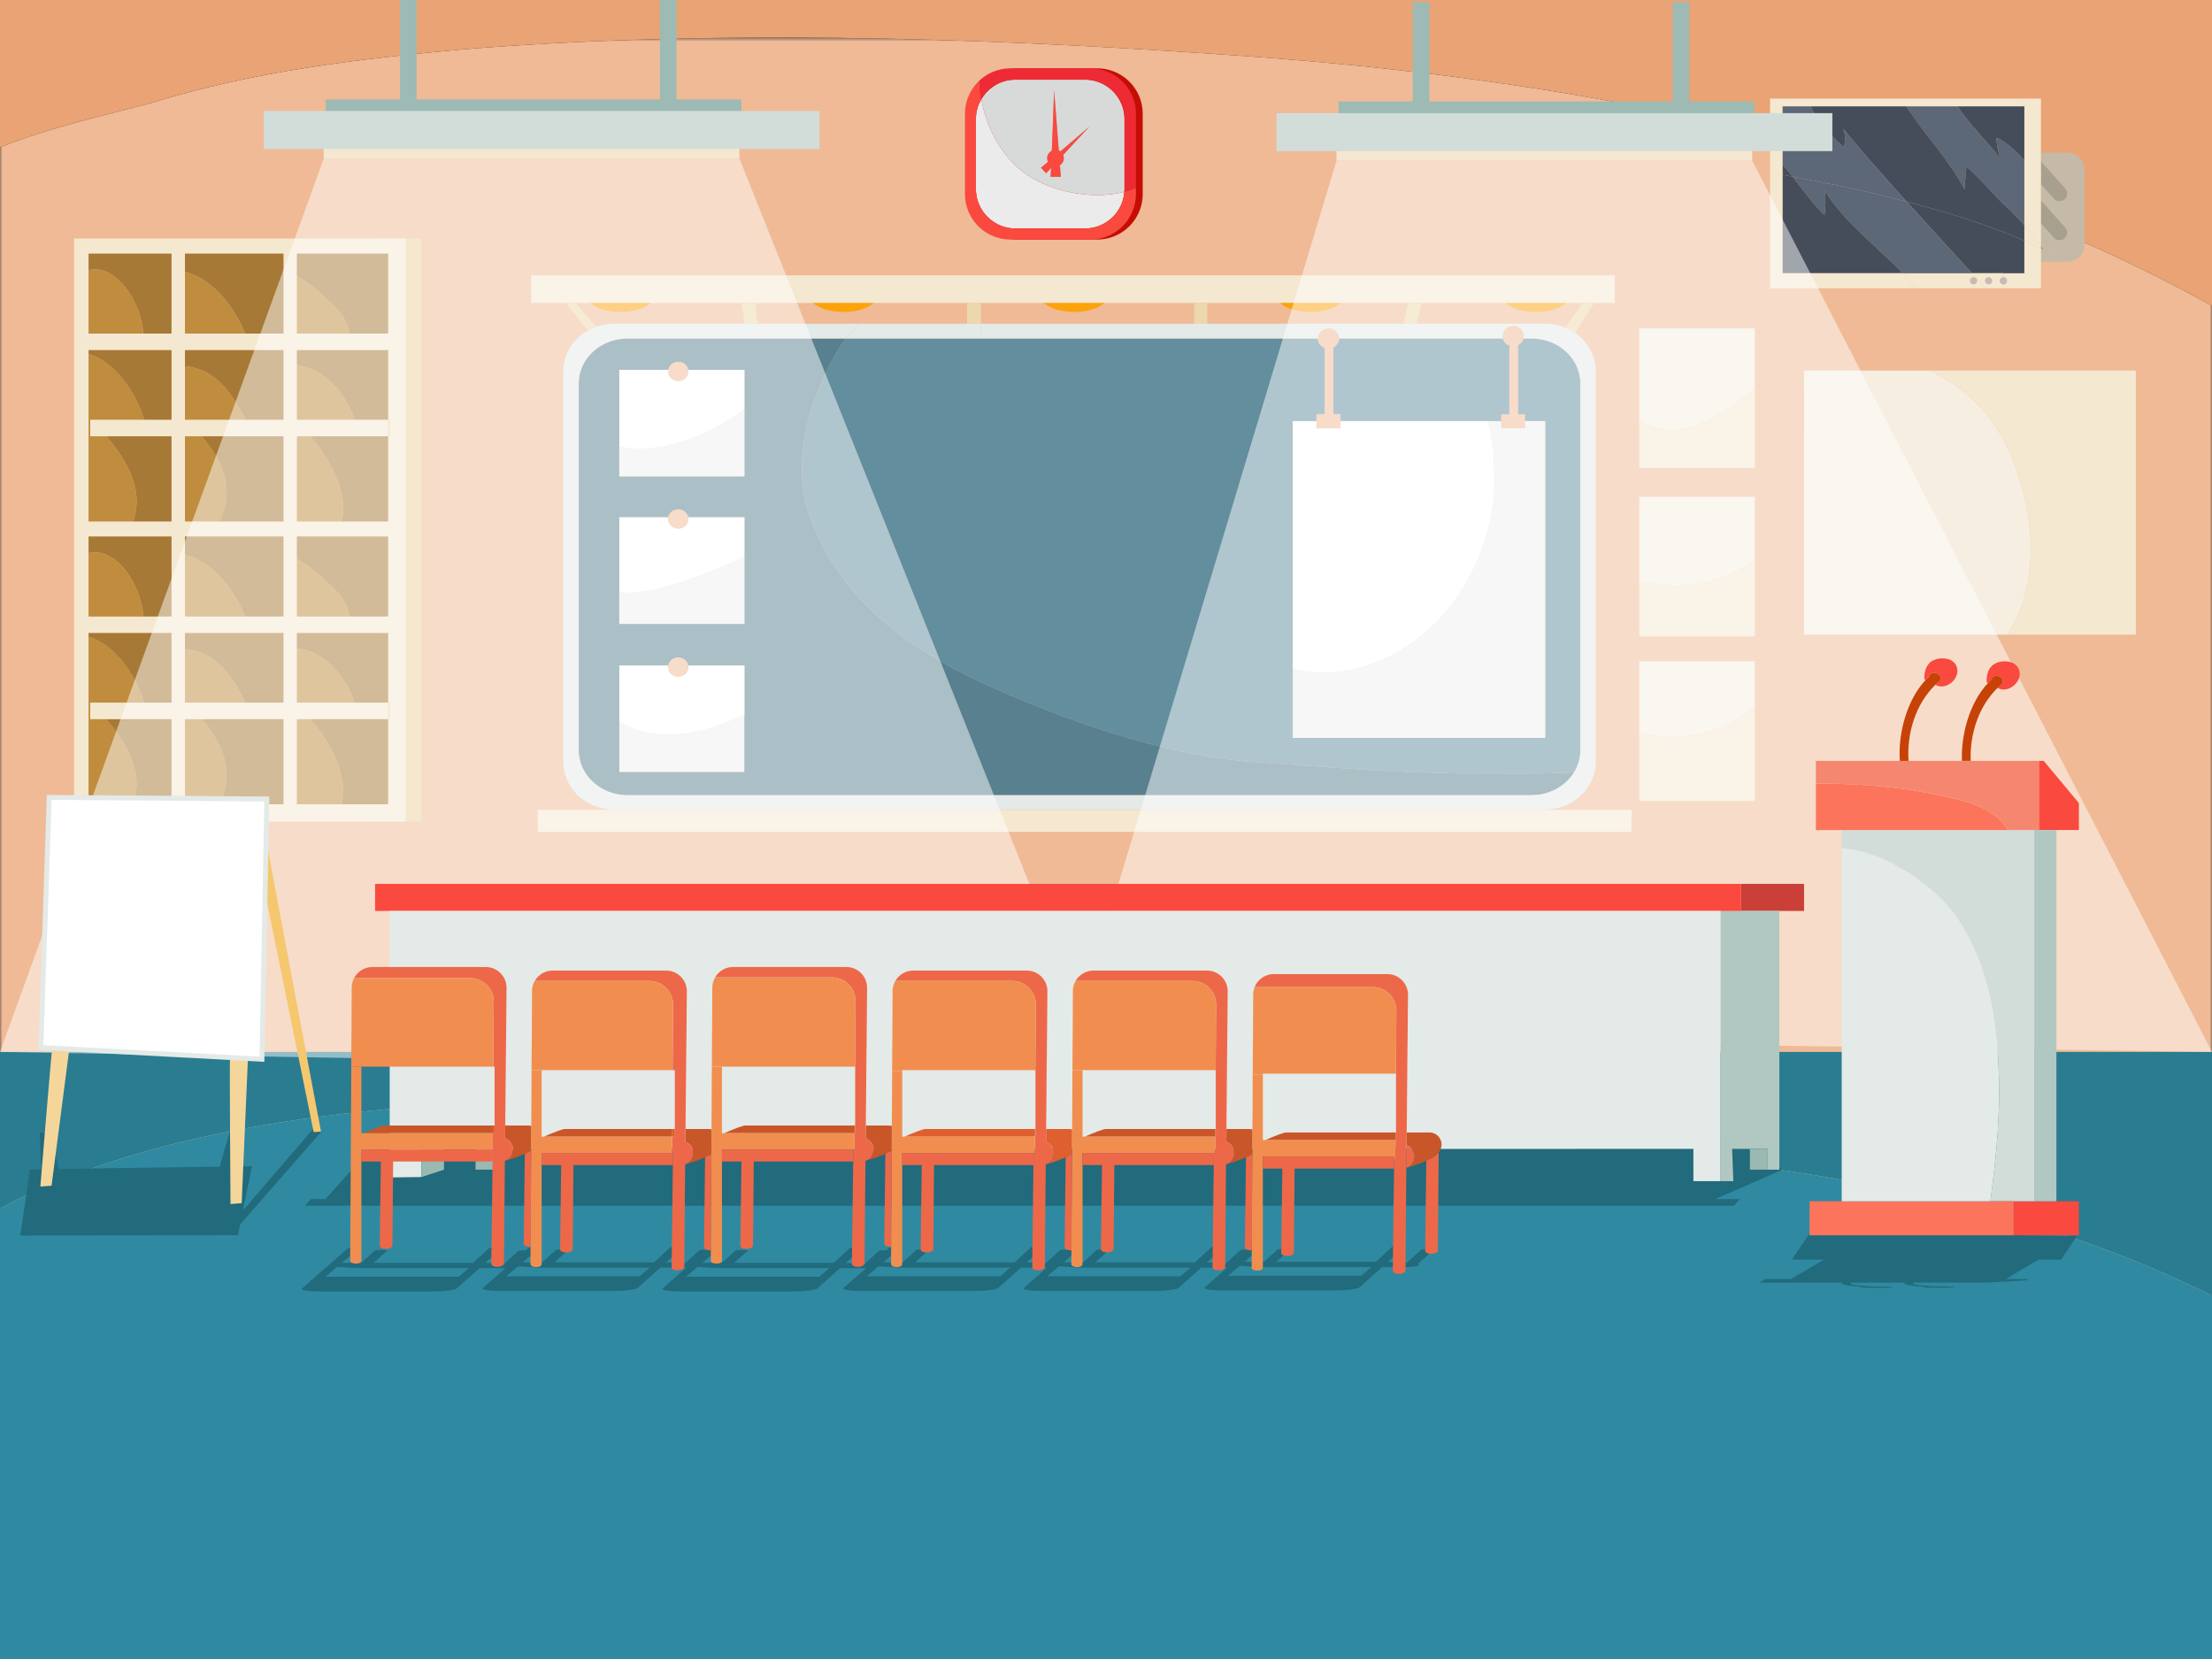 <svg width="480" height="360" viewBox="0 0 480 360" xmlns="http://www.w3.org/2000/svg" xmlns:xlink="http://www.w3.org/1999/xlink"><rect x="0" y="0" width="480" height="360" fill="#333333" stroke="none"/><defs><path id="a" d="M0 .653h480v274.872H0z"/></defs><g fill="none" fill-rule="evenodd"><g transform="translate(0 7.475)"><mask id="b" fill="#fff"><use xlink:href="#a"/></mask><path d="M480 58.885v216.64H0V24.498c11.339-4.517 24.523-7.39 32.533-9.547 22.4-6.941 44.8-9.611 68.267-11.747C154.667-1.068 209.6.534 264 4.272c73.312 4.773 150.859 18.39 216 54.613" fill="#EFBA95" mask="url(#b)"/></g><path d="M480 0v66.36c-65.141-36.223-142.688-49.84-216-54.613-54.4-3.738-109.333-5.34-163.2-1.068-23.467 2.136-45.867 4.806-68.267 11.747-8.01 2.158-21.194 5.03-32.533 9.548V0h480z" fill="#E9A375"/><path d="M241.49 15.442h-.01a9.592 9.592 0 0 0-3.381-.609h-17.355a9.852 9.852 0 0 0-6.901 2.82 9.81 9.81 0 0 0-2.966 7.048v17.397c0 5.446 4.406 9.878 9.867 9.878h17.355a9.83 9.83 0 0 0 1.952-.192 9.873 9.873 0 0 0 7.914-9.686V24.7a9.836 9.836 0 0 0-6.474-9.259" fill="#C60D05"/><path d="M380.8 143.487v10.101c-7.488 5.619-15.573 7.861-25.067 5.352v-15.453H380.8z" fill="#F5EEE1"/><path d="M380.8 121.476v16.639h-25.067v-12.057c8.406 2.328 18.251.886 25.067-4.582" fill="#F5E8D0"/><path d="M435.552 97c5.717 11.736 7.861 29.325.01 40.73h-44.075V80.404h27.243c7.275 3.343 13.29 9.078 16.822 16.596M380.8 71.273v13.125c-7.488 6.333-17.44 12.335-25.067 6.685v-19.81H380.8zm0 36.523v13.68c-6.816 5.468-16.661 6.91-25.067 4.582v-18.262H380.8z" fill="#F5EEE1"/><path d="M161.536 155.137v12.398h-27.147V156.57c8.544 5.136 18.24 2.638 27.147-1.432" fill="#F0F0F0"/><path d="M322.858 91.36c1.579 4.678 1.408 11.171 1.408 14.898-.352 8.544-3.914 18.155-9.248 24.915-7.552 10.284-22.015 17.482-34.495 13.958V91.36h5.152v1.58h5.195v-1.58h31.988z" fill="#FFF"/><path d="M134.39 156.569v10.967h27.146v-23.12h-12.192c-.181-.983-1.077-1.73-2.165-1.73s-1.995.747-2.176 1.73H134.39v12.153zm0-28.087v6.9h27.146V112.26h-12.192c-.181-.983-1.077-1.73-2.165-1.73s-1.995.747-2.176 1.73H134.39v16.221zm0-31.525v6.417h27.146V80.255h-12.192c-.181-.983-1.077-1.731-2.165-1.731s-1.995.748-2.176 1.731H134.39v16.702zm49.184-23.506c-2.806 3.78-5.078 8.78-6.155 11.802-3.2 7.123-4.619 17.802-2.133 25.63 6.048 18.155 20.629 29.197 37.333 37.025 17.781 8.191 39.83 16.019 59.381 17.44 15.648 1.067 32 2.498 47.648 2.498 7.572 0 14.667.16 21.93-.267-1.812 2.969-5.28 4.977-9.258 4.977H136.203c-5.867 0-10.624-4.357-10.624-9.75V83.202c0-5.393 4.757-9.75 10.624-9.75h47.37z" fill="#59808F"/><path d="M161.536 144.416v10.72c-8.907 4.07-18.603 6.569-27.147 1.433v-12.153h10.614a1.988 1.988 0 0 0-.032.362c0 1.143.992 2.082 2.208 2.082 1.216 0 2.197-.94 2.197-2.082 0-.127-.01-.246-.032-.362h12.192z" fill="#FFF"/><path d="M463.467 80.404v57.326h-27.904c7.85-11.405 5.706-28.994-.011-40.73-3.53-7.519-9.547-13.253-16.821-16.596h44.736z" fill="#F5E8D0"/><path d="M161.536 120.825v14.556h-27.147v-6.899c6.603 1.068 19.35-4.037 27.147-7.657" fill="#F0F0F0"/><path d="M161.536 112.26v8.565c-7.797 3.62-20.544 8.725-27.147 7.657V112.26h10.614a1.969 1.969 0 0 0-.032.353c0 1.153.992 2.093 2.208 2.093 1.216 0 2.197-.94 2.197-2.093 0-.118-.01-.235-.032-.353h12.192z" fill="#FFF"/><path d="M380.8 153.588v20.217h-25.067V158.94c9.494 2.51 17.579.267 25.067-5.352" fill="#F5E8D0"/><path d="M325.739 92.941h5.194v-1.58h4.416v68.763h-54.826v-14.993c12.48 3.524 26.944-3.674 34.496-13.958 5.333-6.76 8.896-16.371 9.248-24.915 0-3.727.17-10.22-1.408-14.897h2.88v1.58z" fill="#F0F0F0"/><path d="M322.858 91.36H290.87v-1.462h-1.537V75.385c.737-.374 1.237-1.1 1.237-1.933h35.543c.096.395.308.737.596 1.014.257.246.587.438.95.545l-.129.48v14.407h-1.792v1.463h-2.88z" fill="#628E9E"/><path d="M380.8 84.398v17.193h-25.067V91.083c7.627 5.65 17.579-.352 25.067-6.685" fill="#F5E8D0"/><path d="M161.536 88.798v14.577h-27.147v-6.418c9.174 1.708 19.478-2.371 27.147-8.16" fill="#F0F0F0"/><path d="M286.646 74.99c.235.213.51.395.821.502v14.406h-1.792v1.463h-5.152v68.763h54.826V91.36h-4.415v-1.463h-1.537V74.861c.576-.288 1.013-.8 1.164-1.409h1.758c5.867 0 10.615 4.357 10.615 9.75v79.603a9.07 9.07 0 0 1-1.355 4.774c-7.265.426-14.358.267-21.932.267-15.646 0-32-1.431-47.646-2.499-19.554-1.42-41.6-9.248-59.382-17.44-16.705-7.827-31.285-18.87-37.333-37.024-2.485-7.828-1.067-18.507 2.133-25.63 1.076-3.023 3.35-8.02 6.155-11.8h102.399c0 .597.256 1.142.673 1.537" fill="#628E9E"/><path d="M161.536 80.254v8.544c-7.67 5.788-17.973 9.867-27.147 8.159V80.254h10.614a1.883 1.883 0 0 0-.032.353c0 1.153.992 2.082 2.208 2.082 1.216 0 2.197-.929 2.197-2.082 0-.118-.01-.246-.032-.353h12.192z" fill="#FFF"/><path d="M478.581 228.269H480v52.905c-54.112-27.083-118.154-31.087-177.6-35.551-29.333-2.67-58.667-3.204-88-5.34-26.667-1.602-53.867-2.67-81.067-2.136C90.987 239.183 38.623 241.714 0 262.24v-33.971h478.58z" fill="#2A7C90"/><path d="M458.795 220.9v.16h-.17c.052-.052.116-.107.17-.16" fill="#F5E8D0"/><path d="M445.653 43.123s-1.205-1.346-2.773-3.087v-5.072a6220.1 6220.1 0 0 0 5.29 5.905 1.699 1.699 0 0 1-.128 2.382c-.704.62-1.77.566-2.389-.128m0 8.49s-1.205-1.346-2.773-3.086v-5.062c2.56 2.851 5.29 5.895 5.29 5.895a1.699 1.699 0 0 1-.128 2.381c-.704.62-1.77.566-2.389-.128" fill="#A8A08F"/><path d="M448.48 56.792a101.705 101.705 0 0 0-5.024-2.627 14.066 14.066 0 0 0-.576-.79v-4.848c1.568 1.74 2.774 3.086 2.774 3.086a1.697 1.697 0 0 0 2.389.128 1.7 1.7 0 0 0 .128-2.381l-5.29-5.895v-3.428a1818.96 1818.96 0 0 1 2.773 3.086 1.697 1.697 0 0 0 2.389.128 1.7 1.7 0 0 0 .128-2.381s-2.732-3.044-5.29-5.906v-1.837h5.78a3.65 3.65 0 0 1 3.649 3.663v16.34a3.658 3.658 0 0 1-3.648 3.662h-.182z" fill="#C4BAA7"/><path d="M443.456 54.165c1.707.833 3.382 1.709 5.024 2.627h-5.6v-2.904c.192.085.383.181.576.277" fill="#C4BAA7"/><path d="M442.88 53.375c.202.256.395.523.576.79-.193-.096-.384-.192-.576-.278v-.512z" fill="#898F78"/><path d="M434.72 59.291h4.556v-7.059a103.44 103.44 0 0 1 3.604 1.655v8.672h-8.16v-.833c.437 0 .79-.352.79-.79a.788.788 0 0 0-.79-.79v-.855zm8.16-5.916a57.563 57.563 0 0 0-3.605-4.496V21.4h3.605v31.974z" fill="#F5E8D0"/><path d="M439.275 48.879a57.563 57.563 0 0 1 3.605 4.496v.512a100.562 100.562 0 0 0-3.605-1.655V48.88z" fill="#F5E8D0"/><path d="M439.275 52.232v7.06h-11.371c-4.427-4.849-9.365-10.189-14.198-15.55 8.641 2.243 17.388 4.934 25.569 8.49m0-29.165v11.705c-1.856-1.955-3.936-4.005-6.027-4.87 0 1.42.352 3.204.886 4.624-2.795-3.78-6.806-7.422-9.355-11.459h14.496z" fill="#454D5A"/><path d="M426.315 41.115c-3.307-6.269-8.15-11.256-12.672-18.048h11.137c2.548 4.037 6.559 7.679 9.353 11.459-.533-1.42-.885-3.204-.885-4.624 2.09.865 4.17 2.915 6.027 4.87v14.107a57.843 57.843 0 0 0-3.542-3.674c-3.2-2.84-5.866-6.407-9.066-9.077 0 1.602-.352 3.385-.352 4.987" fill="#5C6778"/><path d="M434.72 60.145a.79.79 0 1 1 0 1.58.796.796 0 0 1-.79-.79c0-.437.364-.79.79-.79m-2.41.791c0 .438-.353.79-.79.79a.788.788 0 0 1-.79-.79c0-.438.353-.79.79-.79.437 0 .79.352.79.79" fill="#C8BBB3"/><path d="M430.88 62.56c-.96-1.058-1.952-2.147-2.976-3.269h6.816v.855a.796.796 0 0 0-.79.79c0 .438.364.79.79.79v.833h-3.84zm.64-.834c.438 0 .79-.352.79-.79a.788.788 0 0 0-.79-.79.788.788 0 0 0-.79.79c0 .438.352.79.79.79z" fill="#F5E8D0"/><path d="M428.256 61.726a.788.788 0 0 1-.79-.79c0-.438.353-.79.79-.79.438 0 .79.352.79.79 0 .437-.352.79-.79.79" fill="#C8BBB3"/><path d="M430.88 62.56h-15.072a46.082 46.082 0 0 0-2.902-3.269h14.998c1.024 1.122 2.016 2.21 2.976 3.268m-2.624-2.413a.788.788 0 0 0-.79.79c0 .438.353.79.79.79.438 0 .79-.352.79-.79a.788.788 0 0 0-.79-.79" fill="#F5E8D0"/><path d="M400.181 32.038c-2.72-2.382-5.77-5.586-7.264-8.97h20.726c4.522 6.791 9.365 11.778 12.672 18.047 0-1.602.352-3.385.352-4.987 3.2 2.67 5.866 6.237 9.066 9.077a57.843 57.843 0 0 1 3.542 3.674v3.353c-8.182-3.556-16.928-6.247-25.568-8.49-4.886-5.404-9.654-10.829-13.707-15.794.533 1.238.352 2.67.181 4.09" fill="#454D5A"/><path d="M392.918 23.067c1.492 3.386 4.544 6.59 7.264 8.97.17-1.42.352-2.85-.182-4.09 4.053 4.967 8.82 10.392 13.706 15.795-2.57-.672-5.12-1.303-7.658-1.911a481.87 481.87 0 0 0-17.045-3.503 44.223 44.223 0 0 0-2.208-2.67v-12.59h6.123z" fill="#5C6778"/><path d="M480 283v77H0v-97.76c38.624-20.526 90.987-23.057 133.333-24.093 27.2-.534 54.4.534 81.067 2.136 29.333 2.136 58.667 2.67 88 5.34 59.445 4.464 123.488 8.468 177.6 35.55V283z" fill="#2F8AA1"/><path d="M395.915 46.636c-2.518-2.296-4.694-5.468-6.911-8.308a482.305 482.305 0 0 1 17.044 3.502c2.539.61 5.089 1.24 7.659 1.912 4.832 5.361 9.77 10.7 14.197 15.55h-14.997c-5.707-5.928-12.703-11.043-16.992-17.995.352 1.772.17 3.556 0 5.34" fill="#5C6778"/><path d="M386.795 59.291V37.922c.735.128 1.472.267 2.208.406 2.217 2.84 4.393 6.012 6.912 8.308.17-1.783.352-3.567 0-5.34 4.288 6.953 11.285 12.068 16.99 17.995h-26.11z" fill="#454D5A"/><path d="M389.003 38.328c-.736-.139-1.473-.278-2.208-.406v-2.264c.747.822 1.482 1.73 2.208 2.67" fill="#454D5A"/><path d="M392.918 23.067h-6.123v14.855c-.896-.17-1.804-.33-2.7-.491V21.4h55.18v1.666h-46.357z" fill="#F5E8D0"/><path d="M386.795 37.922V59.29h26.11a46.082 46.082 0 0 1 2.903 3.268h-31.712V37.43c.896.16 1.803.32 2.699.49m-32.747 137.807v4.805H116.693v-4.805H335.34zM350.4 59.74v6.001H115.264V59.74z" fill="#F5E8D0"/><path d="M345.899 65.742l-4.096 6.503a11.098 11.098 0 0 0-2.133-1.153l3.797-5.35h2.432z" fill="#EDD7AC"/><path d="M341.58 167.579c1.491-.086 2.997-.193 4.51-.341-.96 4.806-5.419 8.425-10.752 8.425h-3.019v-3.108c3.98 0 7.447-2.008 9.26-4.976" fill="#E4EAE8"/><path d="M328.342 70.248h6.997a11.37 11.37 0 0 1 6.464 1.997c2.71 1.89 4.479 4.934 4.479 8.372v84.676c0 .662-.063 1.314-.191 1.945-1.515.148-3.019.255-4.512.34a9.075 9.075 0 0 0 1.355-4.773V83.202c0-5.393-4.748-9.75-10.615-9.75h-1.759c.054-.171.074-.342.074-.524 0-.608-.255-1.142-.671-1.537a2.355 2.355 0 0 0-1.621-.641v-.502z" fill="#E4EAE8"/><path d="M329.397 74.862v15.036h-1.867V75.492l.128-.48a2.4 2.4 0 0 0 .684.095 2.33 2.33 0 0 0 1.055-.245" fill="#EFBA95"/><path d="M326.752 65.742h13.077c-1.184 1.153-3.669 1.954-6.538 1.954-2.88 0-5.355-.801-6.539-1.954" fill="#FCA30B"/><path d="M327.658 75.011a2.34 2.34 0 0 1-.949-.544c-.288-.278-.5-.62-.596-1.015h4.448c-.15.609-.588 1.121-1.164 1.41a2.33 2.33 0 0 1-1.055.245 2.4 2.4 0 0 1-.684-.096m-.948-3.621c.415-.394.991-.64 1.631-.64.63 0 1.206.246 1.622.64.416.396.672.93.672 1.539 0 .181-.022.352-.075.523h-4.448a1.725 1.725 0 0 1-.075-.523c0-.609.256-1.143.672-1.538" fill="#EFBA95"/><path fill="#EDD7AC" d="M308.576 65.742l-1.205 4.506h-2.763l.981-4.506z"/><path fill="#EFBA95" d="M285.675 92.941h5.194v-1.58h-5.194z"/><path d="M288.267 70.248h40.074v.502c-.64 0-1.216.245-1.632.64-.416.396-.672.93-.672 1.538 0 .182.022.353.075.524h-35.541c0-.598-.256-1.154-.672-1.538a2.401 2.401 0 0 0-1.632-.64v-1.026z" fill="#E4EAE8"/><path d="M286.646 71.914c.416-.395.992-.64 1.621-.64.628 0 1.204.245 1.632.64.415.384.672.94.672 1.538h-4.598c0-.598.256-1.154.673-1.538m2.687 3.471v14.513h-1.866V75.49c.245.086.522.14.8.14.384 0 .746-.086 1.066-.246" fill="#EFBA95"/><path fill="#EFBA95" d="M287.467 89.898h3.402v1.463h-5.194v-1.463zm.8-14.268c-.278 0-.555-.053-.8-.139a2.399 2.399 0 0 1-.822-.502 2.117 2.117 0 0 1-.672-1.537h4.598c0 .833-.502 1.559-1.238 1.933-.32.16-.682.245-1.066.245"/><path d="M284.33 67.696c-2.879 0-5.354-.801-6.538-1.954h13.078c-1.184 1.153-3.67 1.954-6.54 1.954" fill="#FCA30B"/><path fill="#EDD7AC" d="M259.136 70.248h2.848v-4.507h-2.848z"/><path d="M285.973 73.452h-73.11v-3.204h75.404v1.025c-.628 0-1.204.246-1.62.64-.417.385-.673.94-.673 1.539" fill="#E4EAE8"/><path d="M226.539 65.742h13.077c-1.184 1.153-3.67 1.954-6.539 1.954-2.87 0-5.354-.801-6.538-1.954" fill="#FCA30B"/><path d="M212.864 73.452h-29.29c.917-1.24 1.898-2.35 2.911-3.204h26.379v3.204z" fill="#E4EAE8"/><path fill="#EDD7AC" d="M209.856 70.248h3.008v-4.507h-3.008z"/><path d="M189.547 65.742c-1.184 1.153-3.67 1.954-6.55 1.954-2.869 0-5.343-.801-6.527-1.954h13.077z" fill="#FCA30B"/><path fill="#EDD7AC" d="M163.915 65.742l.469 4.506h-2.848l-.64-4.506z"/><path d="M149.344 80.254h-4.342c.182-.982 1.088-1.73 2.176-1.73s1.984.748 2.166 1.73m0 32.006h-4.342c.182-.982 1.088-1.73 2.176-1.73s1.984.748 2.166 1.73m0 32.156h-4.342c.182-.983 1.088-1.73 2.176-1.73s1.984.747 2.166 1.73m.032.362c0 1.142-.981 2.082-2.197 2.082-1.216 0-2.208-.94-2.208-2.082 0-.127.01-.245.032-.362h4.341c.021.117.032.235.032.362m0-32.165c0 1.153-.981 2.093-2.197 2.093-1.216 0-2.208-.94-2.208-2.093 0-.118.01-.235.032-.353h4.341c.021.118.032.235.032.353m0-32.006c0 1.153-.981 2.082-2.197 2.082-1.216 0-2.208-.929-2.208-2.082 0-.118.01-.246.032-.352h4.341c.021.106.032.234.032.352" fill="#EFBA95"/><path d="M136.203 73.452c-5.867 0-10.624 4.357-10.624 9.75v79.603c0 5.393 4.757 9.75 10.624 9.75H332.32v3.108H133.184c-6.048 0-10.944-4.635-10.944-10.37V80.617c0-2.563.981-4.912 2.613-6.717a10.718 10.718 0 0 1 2.752-2.21 9.71 9.71 0 0 1 1.728-.78 11.437 11.437 0 0 1 3.85-.662h53.302c-1.013.854-1.994 1.965-2.912 3.204h-47.37z" fill="#E4EAE8"/><path d="M128.096 65.742h13.077c-1.184 1.153-3.67 1.954-6.539 1.954-2.869 0-5.354-.801-6.538-1.954" fill="#FCA30B"/><path d="M127.605 71.69l-4.864-5.949h2.187l4.405 5.17a9.71 9.71 0 0 0-1.728.779" fill="#EDD7AC"/><path d="M228.089 36.448c-.064 1.164-.118 1.912-.14 1.912h2.252l-.203-2.51c.501-.31.843-.876.843-1.516a1.87 1.87 0 0 0-.14-.705l5.708-6.173c-.342.289-3.531 3.033-6.315 5.404a2.06 2.06 0 0 0-.341-.203l-.747-9.665-.267-3.364-.128 3.44a1246.7 1246.7 0 0 1-.373 9.642 1.824 1.824 0 0 0-1.003 1.624c0 .288.075.566.182.8-.907.759-1.494 1.25-1.526 1.25l1.11 1.218 1.088-1.154z" fill="#FA493F"/><path d="M227.417 35.135a1.961 1.961 0 0 1-.182-.801c0-.716.416-1.325 1.003-1.624.139-3.15.277-6.952.373-9.643l.128-3.439.267 3.364.747 9.665c.128.064.245.128.341.203 2.784-2.37 5.973-5.115 6.315-5.404l-5.707 6.173c.085.213.139.448.139.705 0 .64-.342 1.206-.843 1.516l.203 2.51h-2.251c.021 0 .075-.748.139-1.912L227 37.602l-1.11-1.218c.032 0 .619-.491 1.526-1.25m-9.451-1.964c.715.971 1.525 1.89 2.41 2.744 1.825 1.762 4.214 3.225 6.88 4.304.171.064.342.139.513.192.256.107.512.203.768.288 4.97 1.71 10.688 2.158 15.434.919a4.17 4.17 0 0 0 .043-.63V25.876c0-4.731-3.85-8.586-8.576-8.586h-15.093c-3.168 0-5.931 1.73-7.414 4.293.598 3.054 1.632 6.044 3.179 8.767a25.17 25.17 0 0 0 1.856 2.82" fill="#D8DADA"/><path d="M240.014 15.442h-.011a9.592 9.592 0 0 0-3.381-.609h-17.355a9.852 9.852 0 0 0-6.901 2.82c.106 1.313.288 2.638.565 3.93 1.483-2.563 4.245-4.293 7.414-4.293h15.093c4.726 0 8.576 3.855 8.576 8.586v15.11c0 .215-.011.417-.043.631a13.969 13.969 0 0 0 2.517-.854V24.7a9.836 9.836 0 0 0-6.474-9.259" fill="#EE2B34"/><path d="M211.769 40.987c0 4.73 3.85 8.586 8.576 8.586h15.092c4.513 0 8.236-3.514 8.533-7.956-4.745 1.239-10.463.79-15.433-.919a11.222 11.222 0 0 1-.768-.288c-.17-.053-.342-.128-.512-.192-2.667-1.079-5.056-2.542-6.88-4.304a21.656 21.656 0 0 1-2.41-2.744 25.17 25.17 0 0 1-1.857-2.82c-1.547-2.723-2.581-5.713-3.179-8.767a8.402 8.402 0 0 0-1.162 4.293v15.11z" fill="#EBEBEB"/><path d="M235.438 49.573h-15.093c-4.726 0-8.576-3.855-8.576-8.586V25.876c0-1.56.415-3.033 1.162-4.293a30.588 30.588 0 0 1-.565-3.93A9.81 9.81 0 0 0 209.4 24.7v17.396c0 5.447 4.406 9.879 9.867 9.879h17.355a9.83 9.83 0 0 0 1.952-.192 9.873 9.873 0 0 0 7.914-9.687v-1.334c-.8.363-1.632.64-2.517.854-.298 4.442-4.021 7.956-8.533 7.956" fill="#FA493F"/><path fill="#EBD1A0" d="M82.133 178.28h9.334V51.76h-9.334z"/><path d="M84.224 113.147H64.438V94.683h19.786v-3.61H64.438v-15.09h19.786v15.09h.34v3.61h-.34v18.464zm0 61.384H64.438v-18.464h19.786v-3.609H64.438v-15.091h19.786v15.091h.34v3.609h-.34v18.464zm-36.586 0h-7.499v-18.464h21.365v18.464H47.638zm-18.742 0h-9.674v-37.164h17.994v15.091H19.563v3.609h17.653v18.464h-8.32zm-9.674-76.858v-21.69h17.994v15.09H19.563v3.61h17.653v18.464H19.222V97.673zm0-39.065V55.04h17.994v17.343H19.222V58.608zm33.961 75.16H40.14v-17.343h21.365v17.343h-8.32zm-33.961-13.776v-3.567h17.994v17.343H19.222v-13.776zm42.282 20.76v11.706H40.14v-15.091h21.364v3.386zm22.72-6.984H64.438v-17.342h19.786v17.342zm-22.72-36.095v15.474H40.14V94.683h21.364v2.99zm0-18.305v11.705H40.14v-15.09h21.364v3.385zm0-24.327v17.343H40.14V55.041h21.365zm22.72 0v17.343H64.438V55.041h19.786zm-56.746-3.278H16.074V178.28h71.809c.052-.054.117-.106.17-.16V51.762H27.479z" fill="#F5E8D0"/><path d="M75.808 75.983h-11.37v3.332c5.908.63 10.496 5.97 12.522 11.757h7.265v-15.09h-8.417zm-4.416-10.615c2.624 2.2 4.022 4.485 4.438 7.016h8.394V55.04H64.438v4.89c2.688 1.475 5.29 3.77 6.954 5.437" fill="#A67936"/><path d="M71.392 65.368c-1.664-1.666-4.266-3.962-6.954-5.436v12.452H75.83c-.416-2.531-1.814-4.816-4.438-7.016m-1.675 32.304a31.295 31.295 0 0 0-2.377-2.99h-2.902v18.465h9.685c1.376-4.849-1.237-10.957-4.406-15.475m-5.279-18.357v11.758H76.96c-2.026-5.789-6.614-11.128-12.522-11.758" fill="#C08C3E"/><path d="M77.867 94.682H67.34c.79.876 1.6 1.88 2.378 2.99 3.169 4.518 5.781 10.626 4.405 15.475h10.103V94.683h-6.358zM40.14 75.983v3.492c6.515.512 10.26 5.82 13.098 11.597h8.266V75.983H40.14zm13.044-3.599h8.321V55.04H40.14v3.962c5.876 1.43 10.633 7.422 13.044 13.38" fill="#A67936"/><path d="M46.059 97.672a35.602 35.602 0 0 0-2.23-2.99h-3.69v18.465h7.499c2.826-5.798 1.472-10.861-1.58-15.475" fill="#C08C3E"/><path d="M43.83 94.682c.81.983 1.557 1.976 2.229 2.99 3.05 4.614 4.405 9.676 1.579 15.475h13.866V94.683H43.83z" fill="#A67936"/><path d="M40.14 79.475v11.597h13.098c-2.838-5.777-6.583-11.085-13.099-11.597m.001-20.472v13.38h13.043c-2.41-5.958-7.167-11.95-13.044-13.38" fill="#C08C3E"/><path d="M28.896 113.147h8.32V94.683H23.094a44.16 44.16 0 0 1 2.336 2.99c3.306 4.645 5.397 9.867 3.466 15.474m2.197-40.763h6.123V55.04H19.22v3.566c6.272-1.41 11.52 7.423 11.872 13.777" fill="#A67936"/><path d="M28.896 113.147c1.931-5.607-.16-10.829-3.466-15.474a44.244 44.244 0 0 0-2.336-2.99h-3.531v-3.61h11.744c-1.877-6.12-6.518-12.762-12.085-14.246v36.32h9.674zm-9.675-54.539v13.776h11.872c-.352-6.354-5.6-15.186-11.872-13.776" fill="#C08C3E"/><path d="M31.307 91.072h5.91v-15.09H19.22v.844c5.568 1.485 10.208 8.127 12.086 14.246m44.502 46.296h-11.37v3.331c5.908.63 10.496 5.97 12.522 11.758h7.265v-15.09h-8.417zm-11.37-20.942v4.89c2.688 1.474 5.29 3.77 6.955 5.436 2.623 2.2 4.02 4.486 4.437 7.017h8.395v-17.343H64.438z" fill="#A67936"/><path d="M71.392 126.752c-1.664-1.666-4.266-3.962-6.954-5.435v12.452H75.83c-.416-2.531-1.814-4.817-4.438-7.017m-1.675 32.305a31.295 31.295 0 0 0-2.377-2.99h-2.902v18.464h9.685c1.376-4.848-1.237-10.958-4.406-15.474M64.438 140.7v11.757H76.96c-2.026-5.789-6.614-11.127-12.522-11.757" fill="#C08C3E"/><path d="M77.867 156.067H67.34c.79.875 1.6 1.88 2.378 2.99 3.169 4.517 5.781 10.626 4.405 15.475h10.103v-18.465h-6.358zM40.14 137.368v3.492c6.515.512 10.26 5.82 13.098 11.597h8.266v-15.089H40.14zm21.365-20.942H40.139v3.962c5.877 1.43 10.634 7.422 13.045 13.38h8.32v-17.342z" fill="#A67936"/><path d="M46.059 159.057a35.602 35.602 0 0 0-2.23-2.99h-3.69v18.464h7.499c2.826-5.797 1.472-10.86-1.58-15.474" fill="#C08C3E"/><path d="M61.505 156.067H43.83c.81.983 1.557 1.976 2.23 2.99 3.05 4.614 4.404 9.676 1.578 15.475h13.867v-18.465z" fill="#A67936"/><path d="M40.14 140.86v11.597h13.098c-2.838-5.777-6.583-11.085-13.099-11.597m.001-20.472v13.38h13.043c-2.41-5.958-7.167-11.95-13.044-13.38" fill="#C08C3E"/><path d="M31.093 133.769h6.123v-17.344H19.22v3.567c6.272-1.41 11.52 7.422 11.872 13.777" fill="#A67936"/><path d="M25.43 159.057a44.244 44.244 0 0 0-2.336-2.99h-3.531v-3.61h11.744c-1.877-6.119-6.518-12.761-12.085-14.246v36.32h9.674c1.931-5.606-.16-10.828-3.466-15.474" fill="#C08C3E"/><path d="M37.216 156.067H23.093a43.904 43.904 0 0 1 2.336 2.99c3.307 4.645 5.398 9.868 3.467 15.475h8.32v-18.465z" fill="#A67936"/><path d="M19.221 119.992v13.777h11.872c-.352-6.354-5.6-15.186-11.872-13.777" fill="#C08C3E"/><path d="M31.307 152.458h5.91v-15.09H19.22v.844c5.568 1.484 10.208 8.126 12.086 14.246" fill="#A67936"/><g fill="#FFF" opacity=".496"><path d="M70.251 34.398L.001 228.268l239.615 4.176-79.168-198.046z"/><path d="M380.224 34.852L480 228.269l-247.232-3.535 57.259-189.882z"/></g><path d="M440.125 277.536l-.517.306-8.432.478h-15.848c-.749.301.662.618 4.455.83 2.49-.078 5.738.089 4.073.223-.975.083-3.502.092-4.887.056-1.54-.036-1.913-.126-1.687-.215l.273-.012c-3.586-.22-4.869-.584-4.124-.882h-11.592c-.94.31.432.645 4.363.863 2.488-.076 5.738.09 4.076.224-.978.085-3.504.092-4.889.056-1.541-.035-1.911-.127-1.686-.215l.26-.012c-3.715-.23-4.94-.611-4.023-.916h-18.203l1.327-.784h5.598l7.124-4.208h-6.97l4.074-5.99 57.778.89-3.419 5.1h-4.871l-7.123 4.208h4.87z" fill="#216B7D"/><path fill="#FA493F" d="M451.115 260.67v7.39H436.96v-7.39h9.279zm0-86.405v5.85h-8.683v-15.002h1.056z"/><path fill="#B1C7C2" d="M442.432 180.116h3.807v80.554h-4.82v-80.554z"/><path fill="#D2DDDA" d="M439.776 260.67h1.643v-80.554h-1.643zm-3.936-80.554h3.936v80.554h-7.862c1.376-10.327 2.337-20.088 1.686-30.714-.534-11.031-3.02-23.13-9.952-32.208-5.13-6.45-15.178-13.07-24-13.67v-3.962h36.192z"/><path fill="#FD745D" d="M431.915 260.67h5.045v7.39h-44.288v-7.39h6.976zm3.925-80.554h-41.792v-10.114c8.203.055 16.416.503 24.618 2.116 4.8 1.068 10.315 1.772 14.4 4.976 1.057.844 1.92 1.943 2.774 3.022"/><path d="M433.6 229.956c.65 10.626-.31 20.387-1.685 30.714h-32.267v-76.592c8.821.6 18.87 7.22 24 13.67 6.933 9.077 9.419 21.177 9.952 32.208" fill="#E4EAE8"/><path d="M434.453 148.399c0-.01.01-.01.01-.023.8-1.29-1.535-2.487-2.293-1.12l.096.107a7.17 7.17 0 0 0-.905.885l-.257-.233c-.075-1.688.448-3.429 2.048-4.123 1.452-.682 3.968-.523 4.8 1.068 1.43 2.573-2.1 5.767-4.458 4.293.31-.31.628-.598.96-.854" fill="#FA493F"/><path d="M432.17 147.256c.758-1.366 3.093-.17 2.293 1.121 0 .012-.01.012-.01.021-.33.258-.65.545-.96.855-4.149 4.004-6.09 10.102-5.855 15.86h-1.9c-.234-5.683 1.665-12.646 5.622-16.864.267-.32.587-.618.907-.885l-.096-.108z" fill="#C64207"/><path d="M425.739 165.112h16.693v15.005h-6.592c-.853-1.08-1.717-2.179-2.773-3.023-4.086-3.203-9.6-3.908-14.4-4.976-8.203-1.613-16.416-2.061-24.62-2.116v-4.89h31.692z" fill="#F58770"/><path d="M420.939 147.715c.8-1.28-1.535-2.477-2.293-1.122l.095.108c-.31.278-.618.577-.917.897l-.244-.235c-.076-1.676.457-3.44 2.057-4.122 1.44-.683 3.958-.534 4.79 1.068 1.44 2.583-2.09 5.755-4.447 4.281.297-.308.617-.586.948-.853 0-.01.01-.01.01-.022" fill="#FA493F"/><path d="M418.646 146.593c.757-1.356 3.092-.159 2.292 1.122 0 .012-.01.012-.01.021-.331.267-.651.546-.949.854-4.31 4.176-6.24 10.574-5.825 16.522h-1.897c-.406-5.81 1.46-13.135 5.566-17.515.3-.319.61-.62.919-.896l-.096-.108z" fill="#C64207"/><path fill="#216B7D" d="M362.597 261.642H66.17l1.286-1.438h3.168l12.292-13.739h11.788l-.976 1.092h6.847l.977-1.092h5.333l-.977 1.092 258.923.011.987-1.103h8.405l-.987 1.103h3.861l.988-1.103h3.861l4.72 7.427-14.485 6.312h5.365l-1.286 1.438z"/><path fill="#CA3F37" d="M391.482 191.8v5.873h-13.664V191.8z"/><path fill="#B1C7C2" d="M379.728 249.307h-3.861l.266 6.995h-2.805v-58.629h12.79v56.14h-2.529v-4.506z"/><path fill="#9AB9B2" d="M379.728 253.814h3.861v-4.507h-3.861z"/><path fill="#FA493F" d="M377.819 191.8v5.873H81.392V191.8z"/><path fill="#E4EAE8" d="M96.347 249.36h-4.885l.005 6.052-6.907.089v-57.827h288.768v58.628h-5.861l-.005-6.995-258.934.053h-5.333z"/><path fill="#9AB9B2" d="M103.195 253.814h5.333v-4.454h-5.333zm-6.848-4.454v4.454l-4.88 1.598-.005-6.052z"/><path fill="#9DBAB4" d="M70.699 25.694h90.197v-4.122H70.699z"/><path fill="#F5E8D0" d="M70.25 34.398h90.198v-4.122H70.251z"/><path fill="#D2DDDA" d="M57.225 32.337h120.621V24.09H57.225z"/><path fill="#9DBAB4" d="M86.8 23.633h3.6V.001h-3.6zm56.402 0h3.6V.001h-3.6zm147.273 2.515h90.197v-4.122h-90.197z"/><path fill="#F5E8D0" d="M290.027 34.852h90.197V30.73h-90.197z"/><path fill="#D2DDDA" d="M277 32.79h120.622v-8.245H277.001z"/><path fill="#9DBAB4" d="M306.576 24.086h3.6V.454h-3.6zm56.402 0h3.6V.454h-3.6z"/><path d="M52.106 265.725a.015.015 0 0 1-.003.007l-.463 2.298-47.243.089 2.131-14.378 2.48-.034c-.139-.322-.403-7.96-.403-7.96l2.412.05 1.701 7.859 35.006-.494c-.028-.33 2.414-8.421 2.414-8.421l2.41.05-.92 8.318 3.052-.045-1.951 9.59 15.196-17.661 1.733.672s-17.298 19.727-17.552 20.06" fill="#216B7D"/><path d="M57.732 182.069c.162 1.262 11.926 63.473 11.926 63.473l-1.596.123-10.548-52-.003-.022.221-11.574z" fill="#F5C76E"/><path d="M53.8 229.695l-1.356 31.391-2.424.186s-.227-30.54-.11-31.78l3.89.203zm-38.76-2.071l-3.853 29.667-2.424.188s2.355-28.834 2.581-30.051l3.696.196z" fill="#F5D69A"/><path fill="#FFF" d="M57.897 173.38l-.167 8.667.003.022-.221 11.574.002.021-.674 36.191-3.04-.161-3.888-.203-34.872-1.867-3.696-.196-2.47-.13 1.805-54.263z"/><path d="M9.424 226.792l46.893 2.501 1.037-55.384-46.159-.337-1.77 53.22zm47.939 3.626l-49.04-2.615 1.84-55.305 48.278.352-1.078 57.568z" fill="#E4EAE8"/><path d="M295.893 276.416l.389-.33 1.332-1.13h-23.876c-.516 0-2.5-.118-4.26-.245h-.48l-1.62 1.374-.39.331-.496.421h28.905l.496-.42zm-39.255.112l.39-.33 1.332-1.13h-23.876c-.518 0-2.502-.118-4.26-.245h-.48l-1.62 1.374-.392.331-.494.42h28.905l.495-.42zm-39.124 0l.391-.33 1.332-1.13h-23.878c-.516 0-2.5-.118-4.259-.245h-.479L189 276.197l-.392.331-.493.42h28.905l.494-.42zm-39.255.113l.39-.332 1.331-1.128h-23.875c-.516 0-2.5-.12-4.26-.247h-.478l-1.623 1.375-.389.332-.497.42h28.903l.498-.42zm-38.991-.113l.391-.33 1.331-1.13h-23.876c-.516 0-2.5-.118-4.26-.245h-.48l-1.62 1.374-.39.331-.495.42h28.905l.494-.42zm-39.254.113l.39-.332 1.332-1.128H77.859c-.517 0-2.5-.12-4.259-.247h-.479l-1.622 1.375-.39.332-.496.42h28.904l.497-.42zm204.867-1.685h-4.953c-.418.378-.842.76-1.257 1.13-.12.11-.25.22-.37.33-.293.262-.583.516-.851.76l-.842.762a414.58 414.58 0 0 0-1.585 1.416c-.432.365-2.793.663-5.275.663H265.14c-2.484 0-4.144-.298-3.713-.663l1.623-1.416c.26-.235.553-.491.862-.762.275-.244.567-.498.867-.76.13-.11.249-.219.38-.33a155 155 0 0 1 1.175-1.032c-.231.008-.466.015-.707.015h-4.954c-.419.379-.841.76-1.255 1.128-.123.111-.253.221-.374.331-.29.263-.58.516-.85.76l-.842.762c-.953.848-1.585 1.415-1.585 1.415-.431.366-2.79.663-5.274.663h-24.608c-2.482 0-4.145-.297-3.713-.663l1.623-1.415c.259-.235.551-.492.86-.762l.869-.76c.13-.11.25-.219.381-.33.42-.374.861-.761 1.305-1.144-.233.008-.467.015-.707.015h-4.953c-.421.379-.843.76-1.257 1.128-.122.111-.251.221-.373.331-.29.263-.58.516-.85.76l-.841.762c-.953.848-1.584 1.415-1.584 1.415-.432.366-2.793.663-5.275.663h-24.609c-2.482 0-4.145-.297-3.714-.663l1.623-1.415c.26-.235.552-.492.862-.762l.868-.76c.13-.11.249-.219.381-.33.379-.338.777-.686 1.175-1.032-.232.008-.468.015-.709.015h-4.953c-.42.379-.842.76-1.256 1.128-.121.11-.253.222-.372.332-.291.261-.581.515-.85.759-.3.272-.584.527-.843.763-.952.848-1.584 1.414-1.584 1.414-.433.368-2.792.663-5.274.663h-24.61c-2.482 0-4.146-.295-3.713-.663l1.624-1.414c.258-.236.55-.49.86-.763l.87-.76c.128-.11.25-.22.38-.33.46-.41.945-.834 1.433-1.256-.23.008-.464.015-.702.015h-4.953c-.42.379-.843.76-1.256 1.128-.122.111-.251.221-.373.331-.291.263-.58.516-.85.76l-.842.762c-.953.848-1.585 1.415-1.585 1.415-.432.366-2.792.663-5.273.663h-24.61c-2.482 0-4.144-.297-3.712-.663l1.623-1.415c.258-.235.55-.492.86-.762l.87-.76c.13-.11.248-.219.381-.33.378-.338.775-.686 1.173-1.032-.23.008-.467.015-.708.015h-4.954c-.42.379-.841.76-1.255 1.128-.122.11-.253.222-.372.332-.29.261-.582.515-.85.759-.301.272-.584.527-.843.763-.953.848-1.584 1.414-1.584 1.414-.432.368-2.794.663-5.275.663H69.26c-2.482 0-4.145-.295-3.713-.663l1.624-1.414c.258-.236.549-.49.86-.763l.87-.76c.128-.11.248-.22.38-.33a136.18 136.18 0 0 1 1.807-1.581c2.182-1.92 4.228-3.712 4.406-3.863 0 0 .066-.086 1.25-.094 1.187-.01 1.19.082 1.19.082l-3.747 3.177h4.23c1.22-1.114 2.94-2.693 2.94-2.693s.116-.1 1.415-.1c1.287 0 1.33.1 1.33.1-.065.056-1.36 1.218-3.016 2.693h21.575l3.576-3.265s.116-.1 1.415-.1c1.287 0 1.33.1 1.33.1-.075.064-1.728 1.536-3.67 3.28h.01l-.007.006a.027.027 0 0 0-.009.007l.261.008c1.578.057 3.016.154 3.792.213 1.222-1.115 3.154-2.873 3.154-2.873s.117-.099 1.404-.099l.193.002.64-.557s.064-.086 1.25-.094c1.185-.01 1.189.083 1.189.083l-3.745 3.175h4.23c1.22-1.115 2.938-2.69 2.938-2.69s.116-.098 1.414-.098c1.286 0 1.33.098 1.33.098-.065.056-1.36 1.217-3.013 2.69h21.574c1.127-1.027 3.576-3.263 3.576-3.263s.115-.097 1.413-.097c1.286 0 1.331.097 1.331.097-.076.065-1.727 1.536-3.668 3.28h.008a.045.045 0 0 0-.008.006c-.001 0-.005.005-.009.006l.264.009c1.576.057 3.014.155 3.79.213 1.222-1.115 3.155-2.874 3.155-2.874s.117-.099 1.404-.099l.185.002.381-.33s.065-.087 1.25-.095c1.187-.01 1.19.082 1.19.082l-3.747 3.177h4.23c1.221-1.114 2.942-2.693 2.942-2.693s.115-.1 1.413-.1c1.286 0 1.33.1 1.33.1-.065.056-1.361 1.218-3.015 2.693h21.574l3.578-3.265s.116-.1 1.413-.1c1.286 0 1.33.1 1.33.1-.075.064-1.727 1.536-3.67 3.28h.01c-.002 0-.005.003-.008.006l-.009.007.263.008c1.577.057 3.014.154 3.79.213 1.223-1.115 3.156-2.873 3.156-2.873s.116-.099 1.404-.099l.194.002c.354-.31.583-.51.639-.557 0 0 .065-.086 1.249-.094 1.187-.01 1.189.083 1.189.083l-3.744 3.175h4.23c1.219-1.115 2.937-2.69 2.937-2.69s.116-.098 1.413-.098c1.289 0 1.331.098 1.331.098-.065.056-1.36 1.217-3.013 2.69h21.575l3.575-3.263s.115-.097 1.413-.097c1.288 0 1.332.097 1.332.097a787.93 787.93 0 0 0-3.669 3.28h.009a.045.045 0 0 0-.009.006.03.03 0 0 1-.008.006l.263.009c1.578.057 3.015.155 3.79.213 1.222-1.115 3.155-2.874 3.155-2.874s.118-.099 1.405-.099l.189.002.51-.444s.065-.086 1.251-.094c1.186-.01 1.188.083 1.188.083l-3.745 3.175h4.232c1.219-1.115 2.937-2.69 2.937-2.69s.116-.098 1.414-.098c1.287 0 1.33.098 1.33.098-.064.056-1.36 1.217-3.014 2.69h21.576l3.574-3.263s.116-.097 1.415-.097c1.286 0 1.33.097 1.33.097-.075.065-1.727 1.536-3.669 3.28h.009a.087.087 0 0 1-.009.006.03.03 0 0 1-.008.006l.263.009c1.578.057 3.015.155 3.791.213 1.22-1.115 3.156-2.874 3.156-2.874s.116-.099 1.402-.099l.194.002c.354-.31.585-.51.64-.556 0 0 .063-.084 1.25-.094 1.183-.01 1.187.084 1.187.084l-3.744 3.174h4.229c1.221-1.114 2.939-2.691 2.939-2.691s.116-.098 1.414-.098c1.287 0 1.33.098 1.33.098-.065.057-1.36 1.219-3.012 2.691h21.574l3.575-3.262s.116-.1 1.414-.1c1.288 0 1.33.1 1.33.1-.074.064-1.727 1.535-3.666 3.276h.008c-.003.002-.006.004-.01.009l-.01.007c.093.002.172.006.264.009 1.577.057 3.015.153 3.79.212a2604.23 2604.23 0 0 1 3.157-2.874s.116-.099 1.404-.099c1.298 0 1.34.1 1.34.1-.074.062-1.637 1.46-3.517 3.139.29.074.426.16.318.25-.25.212-1.62.384-3.058.384z" fill="#216B7D"/><path d="M312.81 248.356c0 .642-.234 1.196-.618 1.7-.49.65-1.238 1.163-2.048 1.504 0 0-.235.128-.64.31-.852.395-2.4 1.057-4.043 1.452a2.615 2.615 0 0 0 1.472-2.36c0-1.11-.715-2.06-1.705-2.435.01-.907.02-1.826.02-2.755.01-.011.01-.011 0-.02h4.961a2.607 2.607 0 0 1 2.601 2.604" fill="#C95628"/><path d="M312.192 250.055c-.096 11.426-.182 20.91-.182 21.347 0 0-.159.662-1.461.662-1.279 0-1.279-.662-1.279-.662s.139-11.95.234-19.533c.405-.181.64-.31.64-.31.81-.34 1.557-.854 2.048-1.504m-5.259.907a2.617 2.617 0 0 1-1.472 2.36c-.096.022-.181.032-.277.054.021-1.591.032-3.204.043-4.849.992.374 1.706 1.325 1.706 2.435" fill="#ED6849"/><path d="M302.795 251.667c.01-1.09.021-2.553.021-4.25h.117v-14.428h-.01c.042-7.283.085-13.68.085-13.68a5.102 5.102 0 0 0-5.099-5.104h-25.653a4.498 4.498 0 0 1 4.17-2.83h24.609a4.5 4.5 0 0 1 4.501 4.494s-.043 3.867-.085 9.622c-.022 1.602-.043 3.344-.064 5.192-.01 1.644-.022 3.374-.043 5.158-.01.737-.01 1.495-.021 2.241-.022 2.51-.043 5.095-.075 7.669.01.01.01.01 0 .02 0 .93-.01 1.849-.021 2.757-.01 1.644-.022 3.256-.043 4.848v.095h-.012c-.105 11.844-.19 21.84-.19 22.278 0 0-.162.662-1.452.662-1.3 0-1.3-.662-1.3-.662l.276-22.17h.011c.011-.801.011-1.463.022-1.912h.256z" fill="#ED6849"/><path d="M302.933 245.75v1.667h-.117c.01-.534.01-1.09.01-1.666h.107z" fill="#DF5F2F"/><path d="M303.008 219.31s-.042 6.396-.085 13.68h-28.885v.224h-2.208c.01-.866.021-1.709.021-2.532.01-1.847.021-3.588.043-5.19.021-5.746.042-9.622.042-9.622 0-.588.117-1.153.32-1.665h25.654a5.102 5.102 0 0 1 5.098 5.104" fill="#F18E4F"/><path d="M302.827 245.75c0 .578 0 1.133-.012 1.667h-28.297c1.91-.854 4.03-1.666 4.544-1.666h23.765z" fill="#C95628"/><path d="M274.518 247.416h28.297c0 1.698-.01 3.161-.02 4.25h-.256v-.704h-28.501v24.19s-.119.63-1.29.554c-1.11-.054-1.142-.577-1.142-.63 0-.32.01-1.677.021-3.78.021-4.497.064-12.41.116-20.868.011-.534.011-1.068.011-1.602.012-1.239.012-2.488.022-3.727.01-2.36.02-4.72.043-7.016v-2.243c.01-.897.01-1.772.01-2.627h2.209v14.203h.48z" fill="#F18E4F"/><path d="M302.539 250.962v.705c-.011.449-.011 1.11-.022 1.912h-21.59c-.084 10.006-.16 17.898-.16 18.283 0 0-.16.672-1.44.672-1.3 0-1.3-.672-1.3-.672l.234-18.283h-4.224v-2.617h28.502z" fill="#ED6849"/><path d="M271.776 245.1c-.01 1.238-.01 2.487-.022 3.726 0 .534 0 1.068-.01 1.602-.224.139-.47.267-.725.374 0 0-.235.117-.64.31-.854.395-2.4 1.046-4.043 1.452a2.597 2.597 0 0 0 1.472-2.36 2.601 2.601 0 0 0-1.696-2.435c.01-.908.021-1.837.021-2.755v-.022h4.95c.245 0 .469.043.693.107" fill="#C95628"/><path d="M271.744 250.428c-.054 8.458-.096 16.372-.116 20.868-.066 0-.128.01-.204.01-1.28 0-1.28-.673-1.28-.673s.138-11.95.236-19.521c.405-.192.638-.31.638-.31.258-.107.502-.235.726-.374m-8.064-.224c.01-.95.01-2.158.022-3.545h.117V232.22h-.023c.055-7.53.098-14.246.098-14.246a5.102 5.102 0 0 0-5.1-5.105h-25.386a4.51 4.51 0 0 1 3.904-2.253h24.608a4.494 4.494 0 0 1 4.49 4.497s-.042 3.854-.086 9.62c-.02 1.602-.03 3.343-.052 5.18-.021 1.656-.033 3.386-.053 5.159 0 .746 0 1.494-.01 2.253-.022 2.498-.055 5.094-.075 7.668v.02c0 .92-.011 1.848-.022 2.756a2.601 2.601 0 0 1 1.696 2.435 2.6 2.6 0 0 1-1.472 2.36c-.097.01-.182.032-.278.054v.096h-.01c-.106 11.832-.192 21.839-.192 22.277 0 0-.16.662-1.45.662-1.291 0-1.291-.662-1.291-.662s.181-15.208.267-22.181h.01c.022-1.602.032-2.606.032-2.606h.256z" fill="#ED6849"/><path d="M263.819 244.993v1.666h-.118c.011-.534.011-1.09.011-1.666h.107z" fill="#DF5F2F"/><path d="M263.894 217.975s-.043 6.716-.097 14.246h-28.885l-2.197-.012c0-.779.01-1.548.01-2.295.011-1.838.022-3.579.043-5.18.032-5.757.042-9.622.042-9.622 0-.822.214-1.592.597-2.242h25.388a5.102 5.102 0 0 1 5.099 5.105" fill="#F18E4F"/><path d="M239.936 244.993h23.777c0 .576 0 1.132-.012 1.666h-28.31c1.91-.855 4.033-1.666 4.545-1.666" fill="#C95628"/><path d="M235.392 246.658h28.31c-.011 1.389-.011 2.596-.022 3.546h-28.768v24.177s-.117.63-1.29.567c-1.11-.054-1.142-.577-1.142-.64 0-.267.01-1.347.022-3.013.02-4.196.064-12.195.117-20.867.01-.78.01-1.569.021-2.37 0-.982 0-1.976.01-2.959.012-2.616.022-5.232.044-7.773 0-.77.01-1.507.01-2.255.01-.972.01-1.922.01-2.862l2.198.01v14.439h.48z" fill="#F18E4F"/><path d="M263.424 250.204s-.01 1.004-.032 2.606h-21.579c-.085 10.017-.16 17.898-.16 18.293 0 0-.16.662-1.45.662-1.302 0-1.302-.662-1.302-.662s.15-10.722.235-18.293h-4.224v-2.606h28.512z" fill="#ED6849"/><path d="M232.65 245.1c-.01.982-.01 1.976-.01 2.958-.01.801-.01 1.59-.021 2.37a6.51 6.51 0 0 1-.715.374l-.65.31c-.843.395-2.4 1.046-4.043 1.452a2.597 2.597 0 0 0 1.472-2.36 2.601 2.601 0 0 0-1.696-2.435c.01-.908.02-1.837.02-2.755v-.022h4.95c.246 0 .47.043.694.107" fill="#DF5F2F"/><path d="M232.619 250.428c-.054 8.672-.096 16.67-.118 20.868-.064 0-.128.01-.192.01-1.29 0-1.29-.673-1.29-.673s.138-11.95.234-19.521c.406-.192.651-.31.651-.31a6.51 6.51 0 0 0 .715-.374m-8.064-.224c.01-.95.01-2.158.021-3.545h.117V232.22h-.021c.053-7.53.096-14.246.096-14.246a5.102 5.102 0 0 0-5.099-5.105h-25.386a4.51 4.51 0 0 1 3.904-2.253h24.608a4.488 4.488 0 0 1 4.49 4.497s-.032 3.854-.085 9.62c-.021 1.602-.032 3.343-.053 5.18-.022 1.656-.032 3.386-.054 5.159 0 .746 0 1.494-.01 2.253-.022 2.498-.054 5.094-.075 7.668v.02c0 .92-.01 1.848-.021 2.756a2.601 2.601 0 0 1 1.696 2.435 2.6 2.6 0 0 1-1.472 2.36c-.096.01-.182.032-.278.054v.096c-.117 11.832-.202 21.839-.202 22.277 0 0-.16.662-1.451.662-1.29 0-1.29-.662-1.29-.662s.18-15.208.266-22.181h.01c.022-1.602.033-2.606.033-2.606h.256z" fill="#ED6849"/><path d="M224.693 244.993v1.666h-.117c.01-.534.01-1.09.01-1.666h.107z" fill="#DF5F2F"/><path d="M224.768 217.975s-.042 6.716-.096 14.246h-28.885v.224h-2.197c.01-.854.01-1.709.01-2.531.01-1.838.022-3.579.043-5.18.032-5.757.043-9.622.043-9.622 0-.822.213-1.592.597-2.242h25.387a5.1 5.1 0 0 1 5.098 5.105" fill="#F18E4F"/><path d="M200.81 244.993h23.776c0 .576 0 1.132-.01 1.666h-28.31c1.91-.855 4.032-1.666 4.544-1.666" fill="#DF5F2F"/><path d="M196.267 246.658h28.309c-.01 1.389-.01 2.596-.021 3.546h-28.768v24.177s-.118.63-1.291.567c-1.173-.054-1.13-.64-1.13-.64 0-.31 0-1.678.01-3.771.021-4.496.075-12.41.128-20.867 0-.534 0-1.068.01-1.612 0-1.24.011-2.478.011-3.728.011-2.36.022-4.71.043-7.004 0-.77.01-1.507.01-2.255 0-.886.011-1.762.011-2.627h2.198v14.214h.48z" fill="#F18E4F"/><path d="M224.298 250.204s-.01 1.004-.032 2.606h-21.578c-.086 10.017-.16 17.898-.16 18.293 0 0-.16.662-1.45.662-1.302 0-1.302-.662-1.302-.662s.15-10.722.245-18.293h-4.235v-2.606h28.512z" fill="#ED6849"/><path d="M187.883 244.245v-.01h4.949c.245 0 .47.042.693.095 0 1.25-.01 2.489-.01 3.728-.01.544-.01 1.078-.01 1.612-.236.139-.48.267-.726.363 0 0-.246.128-.65.31-.844.406-2.4 1.057-4.044 1.452a2.58 2.58 0 0 0 1.483-2.35 2.596 2.596 0 0 0-1.707-2.434c.011-.918.022-1.837.022-2.766" fill="#C95628"/><path d="M193.504 249.67c-.053 8.458-.106 16.371-.128 20.867-.064 0-.117.011-.192.011-1.29 0-1.29-.673-1.29-.673s.138-11.95.234-19.532c.406-.182.65-.31.65-.31.246-.096.492-.224.726-.363m-8.074-.224c.01-.95.01-2.158.02-3.546h.118v-14.437h-.022c.054-7.52.096-14.258.096-14.258a5.102 5.102 0 0 0-5.098-5.104h-25.366a4.467 4.467 0 0 1 3.883-2.254h24.608a4.496 4.496 0 0 1 4.49 4.507s-.031 3.855-.085 9.611c-.01 1.602-.032 3.344-.053 5.19a750.37 750.37 0 0 0-.043 5.158c-.01.738-.01 1.496-.02 2.243-.022 2.51-.054 5.094-.076 7.678v.011c0 .93-.01 1.848-.02 2.766a2.596 2.596 0 0 1 1.706 2.435 2.582 2.582 0 0 1-1.483 2.35c-.096.02-.181.042-.267.063v.086h-.01c-.118 11.843-.203 21.85-.203 22.277 0 0-.16.673-1.44.673-1.301 0-1.301-.673-1.301-.673s.053-3.802.106-8.469c.054-4.667.128-10.22.171-13.702.01-.811.021-1.452.021-1.91.011-.45.011-.695.011-.695h.256z" fill="#ED6849"/><path d="M185.568 244.235v1.666h-.117c.01-.534.01-1.09.01-1.666h.107z" fill="#DF5F2F"/><path d="M185.643 217.205s-.043 6.74-.096 14.258H156.66l-2.186-.011c0-.78.01-1.549.01-2.297l.032-5.19.054-9.612c0-.82.224-1.59.608-2.252h25.365a5.1 5.1 0 0 1 5.099 5.104" fill="#F18E4F"/><path d="M161.696 244.235h23.765c0 .576 0 1.132-.01 1.666h-28.31c1.91-.855 4.032-1.666 4.555-1.666" fill="#C95628"/><path d="M157.141 245.9h28.31c-.011 1.388-.011 2.596-.022 3.546h-28.768v24.177s-.107.63-1.28.566c-1.184-.053-1.141-.64-1.141-.64 0-.235 0-1.024.01-2.254.011-3.823.064-11.928.118-20.856.01-1.036.01-2.083.021-3.139 0-.738 0-1.464.01-2.2.011-2.873.022-5.757.043-8.544 0-.758.011-1.505.011-2.243.01-.972.01-1.921.021-2.86l2.187.009V245.9h.48z" fill="#F18E4F"/><path d="M185.173 249.446s0 .244-.01.694c0 .46-.01 1.1-.022 1.91h-21.578c-.086 10.019-.16 17.9-.16 18.285 0 0-.16.671-1.45.671-1.292 0-1.292-.671-1.292-.671s.14-10.712.235-18.284h-4.235v-2.605h28.512z" fill="#ED6849"/><path d="M154.4 245.1c-.01.736-.01 1.462-.01 2.2-.011 1.056-.011 2.103-.022 3.139-.224.128-.47.256-.715.363l-.65.31c-.843.395-2.39 1.046-4.043 1.452a2.607 2.607 0 0 0 1.483-2.36 2.596 2.596 0 0 0-1.707-2.435c.01-.908.021-1.837.021-2.755.011-.011.011-.011 0-.022h4.96c.235 0 .459.043.683.107" fill="#C95628"/><path d="M154.368 250.439c-.053 8.928-.106 17.033-.117 20.856-.064 0-.117.011-.192.011-1.29 0-1.29-.673-1.29-.673s.149-11.949.234-19.521l.65-.31c.246-.107.491-.235.715-.363m-3.925-.235a2.61 2.61 0 0 1-1.483 2.36c-.085.01-.17.032-.267.054v.096h-.01a7377.54 7377.54 0 0 0-.192 22.277s-.16.662-1.451.662c-1.301 0-1.301-.662-1.301-.662s.192-15.208.277-22.181h.01c.011-1.602.022-2.606.022-2.606h-.213c.01-.95.01-2.158.021-3.545h.587V232.22h-.491c.053-7.53.096-14.246.096-14.246a5.102 5.102 0 0 0-5.099-5.105h-24.906a4.493 4.493 0 0 1 3.893-2.253h24.608a4.497 4.497 0 0 1 4.501 4.497s-.042 3.854-.085 9.62a3065.2 3065.2 0 0 0-.064 5.18c-.01 1.656-.021 3.386-.043 5.159-.01.746-.01 1.494-.021 2.253-.021 2.498-.043 5.094-.075 7.668.011.01.011.01 0 .02 0 .92-.01 1.848-.021 2.756a2.596 2.596 0 0 1 1.707 2.435" fill="#ED6849"/><path d="M146.443 244.993v1.666h-.587c.01-.534.01-1.09.01-1.666h.577z" fill="#DF5F2F"/><path d="M145.835 250.204h.213s-.01 1.004-.021 2.606h-21.59c-.085 10.017-.16 17.898-.16 18.293 0 0-.16.662-1.44.662-1.3 0-1.3-.662-1.3-.662l.234-18.293h-4.235v-2.606h28.299z" fill="#ED6849"/><path d="M146.048 217.975s-.043 6.716-.096 14.246h-28.416l-2.187-.012c0-.779.01-1.548.01-2.295.012-1.838.022-3.579.044-5.18.02-5.757.042-9.622.042-9.622 0-.822.214-1.592.598-2.242h24.906a5.1 5.1 0 0 1 5.099 5.105" fill="#F18E4F"/><path d="M122.57 244.993h23.297c0 .576 0 1.132-.01 1.666h-27.84c1.909-.855 4.031-1.666 4.554-1.666" fill="#C95628"/><path d="M118.016 246.658h27.84c-.01 1.389-.01 2.596-.021 3.546h-28.299v24.177s-.107.63-1.28.567c-1.11-.054-1.141-.577-1.141-.64 0-.31.01-1.678.021-3.771.021-4.496.064-12.41.117-20.867.011-.534.011-1.068.011-1.612 0-1.24.01-2.478.021-3.728 0-2.36.022-4.71.043-7.004v-2.255c.01-.972.01-1.922.021-2.862l2.187.01v14.439h.48z" fill="#F18E4F"/><path d="M109.632 244.245v-.01h4.96c.234 0 .47.042.693.095-.01 1.25-.021 2.489-.021 3.728 0 .544 0 1.078-.01 1.612-.236.139-.47.267-.726.363 0 0-.235.128-.64.31-.854.406-2.4 1.057-4.043 1.452a2.571 2.571 0 0 0 1.472-2.35 2.596 2.596 0 0 0-1.707-2.434c.011-.918.022-1.837.022-2.766" fill="#C95628"/><path d="M115.253 249.67c-.053 8.458-.096 16.371-.117 20.867-.064 0-.128.011-.203.011-1.28 0-1.28-.673-1.28-.673s.139-11.95.235-19.532c.405-.182.64-.31.64-.31.256-.096.49-.224.725-.363m-3.936-.224a2.572 2.572 0 0 1-1.472 2.35c-.096.02-.181.042-.277.063v.086h-.01c-.107 11.843-.193 21.85-.193 22.277 0 0-.16.673-1.45.673-1.302 0-1.302-.673-1.302-.673s.192-15.197.278-22.171h.01c0-.405.01-.768.01-1.089.012-.96.022-1.516.022-1.516h-.01c.01-.961.01-2.168.02-3.546h.385v-14.437h-.288c.053-7.455.096-14.108.096-14.108a5.102 5.102 0 0 0-5.099-5.105H76.843a4.49 4.49 0 0 1 3.968-2.403h24.618c2.475 0 4.49 2.019 4.49 4.507 0 0-.042 3.855-.084 9.611a680.54 680.54 0 0 0-.054 5.19c-.021 1.645-.032 3.375-.053 5.158-.01.738-.01 1.496-.021 2.243a969.19 969.19 0 0 1-.075 7.678v.011c0 .93-.01 1.848-.021 2.766a2.596 2.596 0 0 1 1.706 2.435" fill="#ED6849"/><path d="M107.328 244.235v1.666h-.384c.01-.534.01-1.09.01-1.666h.374z" fill="#DF5F2F"/><path d="M107.136 217.355s-.043 6.652-.096 14.107H78.42l-2.197-.01c0-.78.01-1.549.01-2.296.011-1.848.022-3.59.043-5.192.022-5.744.043-9.61.043-9.61 0-.76.192-1.474.523-2.104h25.194a5.1 5.1 0 0 1 5.099 5.105" fill="#F18E4F"/><path d="M83.445 244.235h23.51c0 .576 0 1.132-.011 1.666H78.901c1.91-.855 4.032-1.666 4.544-1.666" fill="#C95628"/><path d="M78.902 245.9h28.042c-.01 1.378-.01 2.584-.021 3.546H78.422v24.177s-.118.63-1.291.566c-1.11-.053-1.141-.576-1.141-.64 0-1.024.074-13.21.149-26.249.01-3.59.032-7.241.064-10.744 0-.758.01-1.505.01-2.243 0-.972 0-1.921.011-2.86l2.198.009V245.9h.48z" fill="#F18E4F"/><path d="M106.933 249.446s-.01.555-.021 1.516c0-.395.01-.907.01-1.516h.011z" fill="#ED6849"/><path d="M106.923 249.446c0 .609-.01 1.121-.01 1.516 0 .32-.011.684-.011 1.089h-21.59c-.074 10.018-.16 17.9-.16 18.284 0 0-.15.671-1.44.671-1.301 0-1.301-.671-1.301-.671s.139-10.712.235-18.284h-4.224v-2.605h28.5z" fill="#ED6849"/></g></svg>